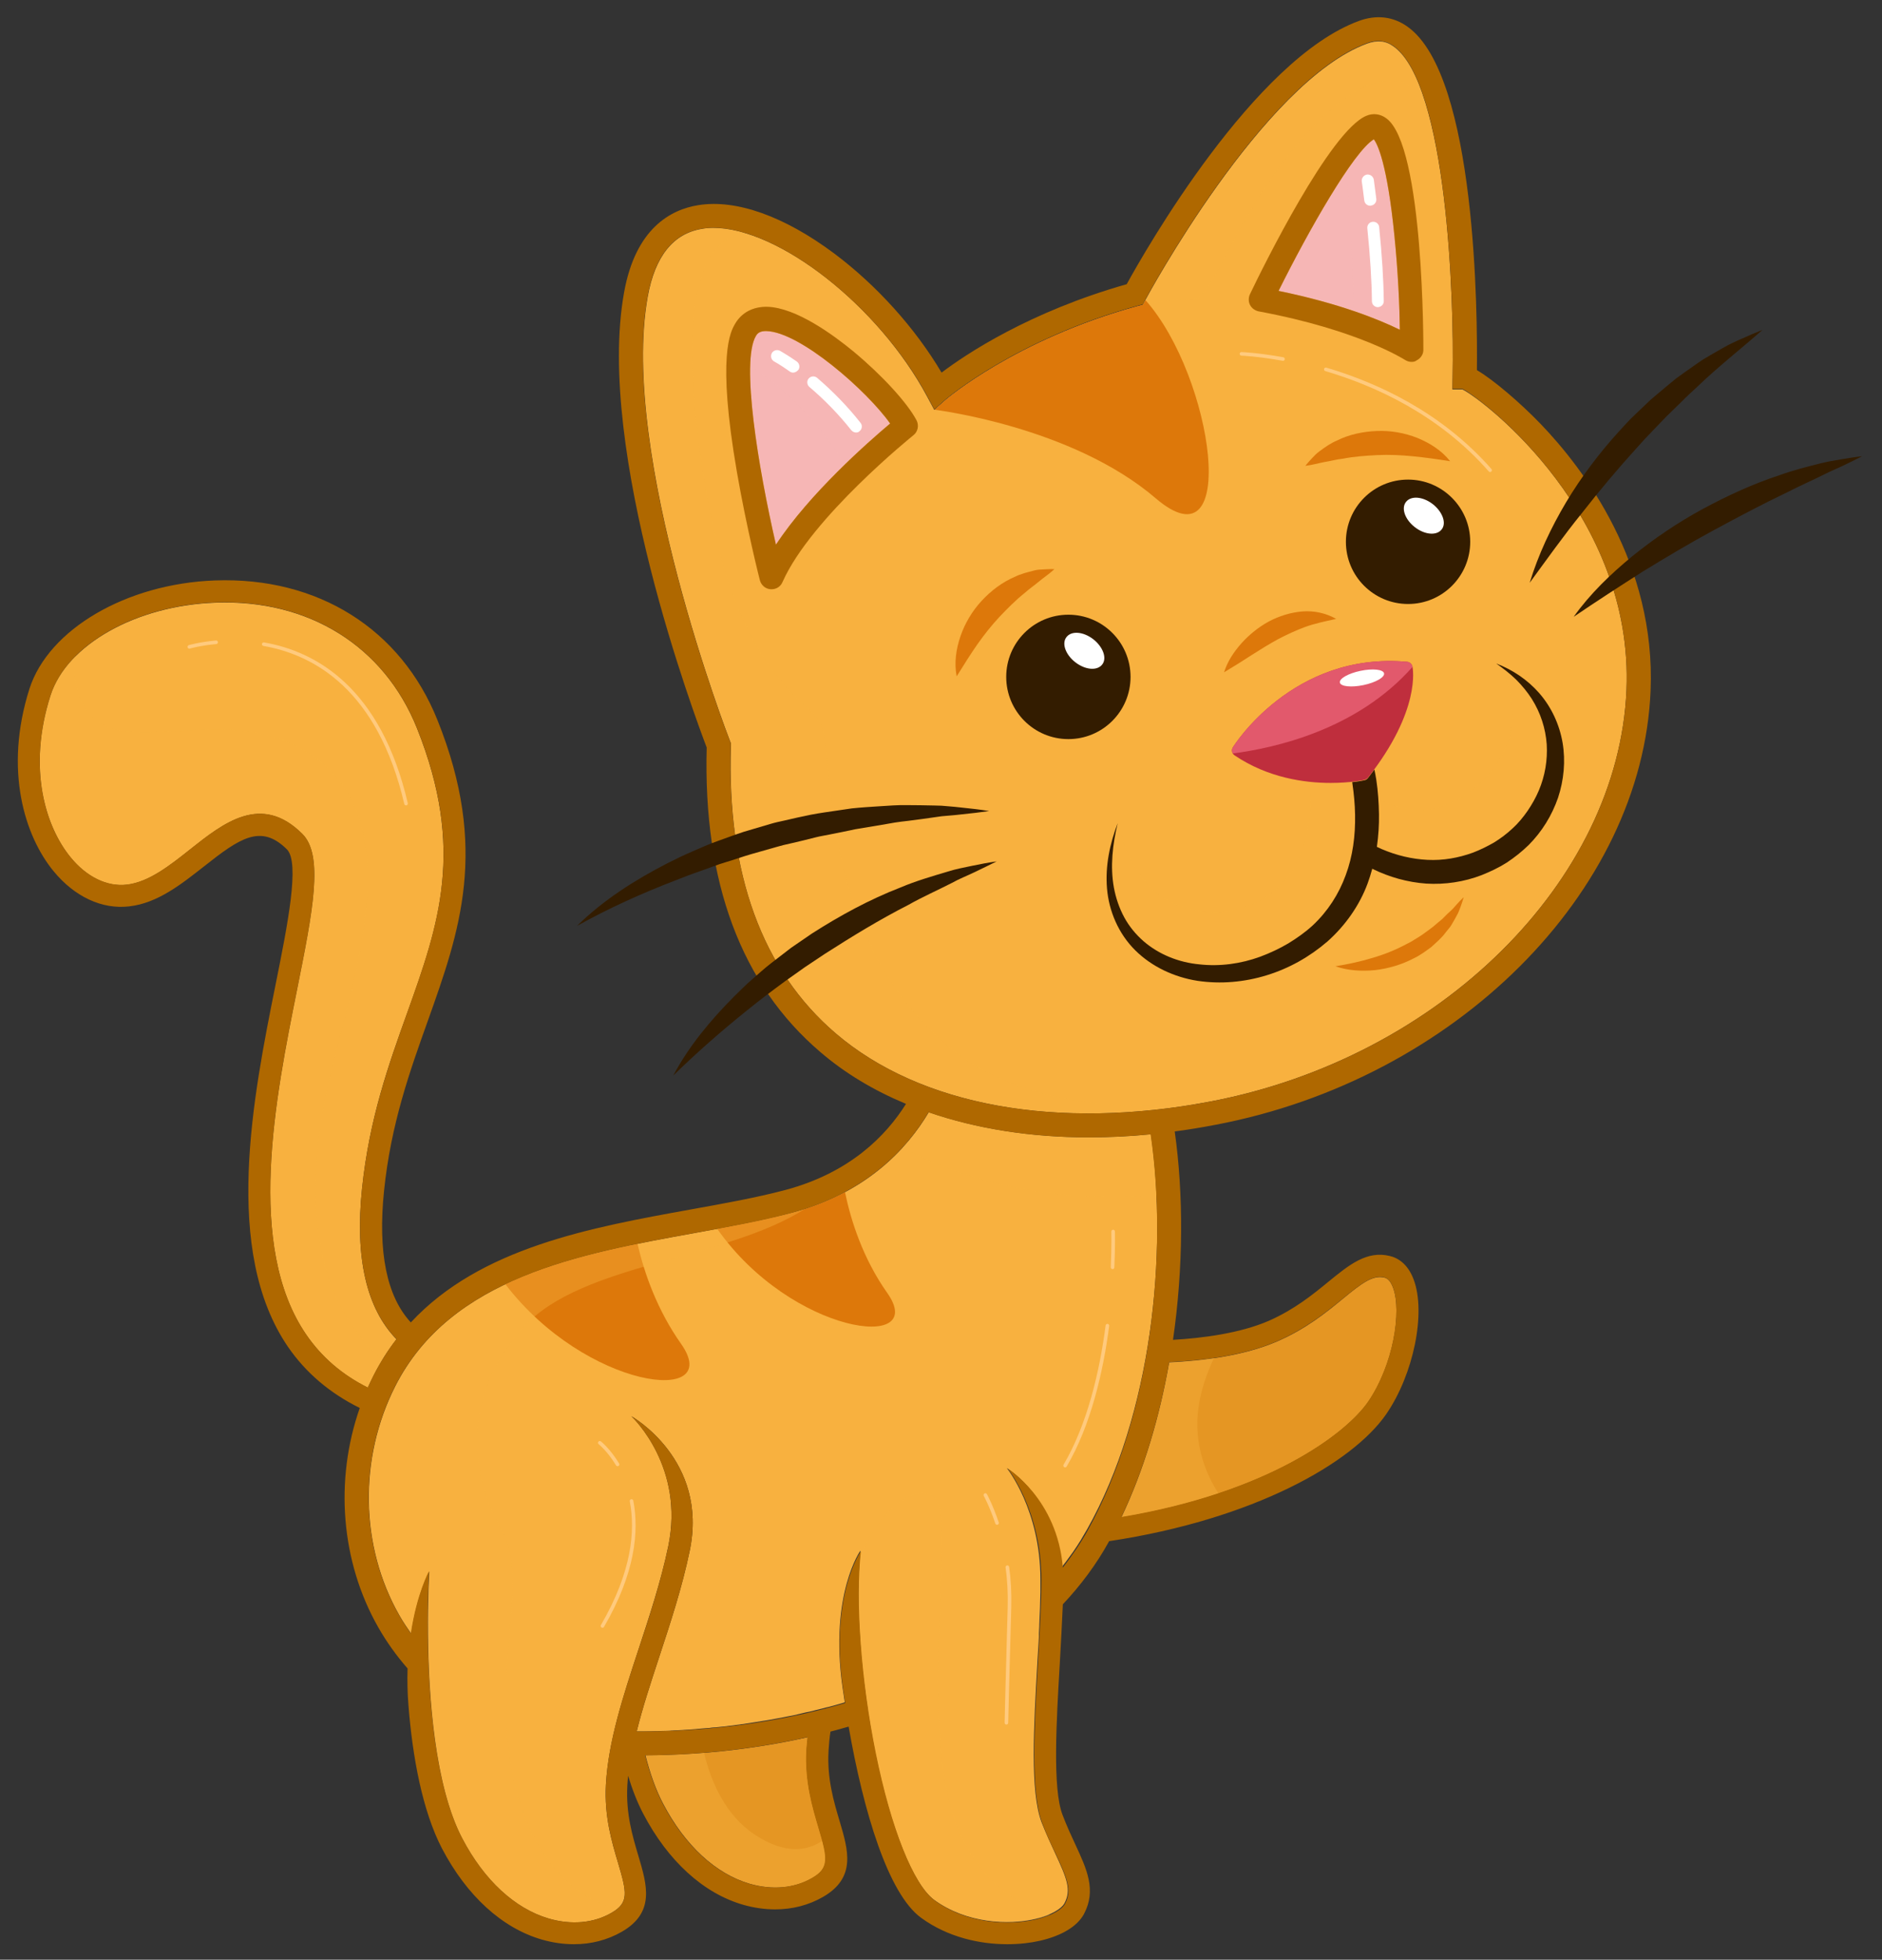 <?xml version="1.0" encoding="utf-8"?>
<!-- Generator: Adobe Illustrator 24.2.0, SVG Export Plug-In . SVG Version: 6.00 Build 0)  -->
<svg version="1.1" id="Layer_1" xmlns="http://www.w3.org/2000/svg" xmlns:xlink="http://www.w3.org/1999/xlink" x="0px" y="0px"
	 viewBox="0 0 984 1024" style="enable-background:new 0 0 984 1024;" xml:space="preserve">
<rect x="0" y="0" width="984" height="1024" fill="#333333" stroke="none"/>
<style type="text/css">
	.st0{fill:#F8B13F;}
	.st1{fill:#DD780A;}
	.st2{fill:#E59623;}
	.st3{opacity:0.4;fill:#F8B13F;}
	.st4{fill:none;stroke:#FFCA7D;stroke-width:1.878;stroke-linecap:round;stroke-linejoin:round;stroke-miterlimit:10;}
	.st5{fill:#AF6800;}
	.st6{fill:#331C00;}
	.st7{fill:#FFFFFF;}
	.st8{fill:#BF2E3D;}
	.st9{fill:#E2596C;}
	.st10{fill:#F6B6B5;}
	.st11{opacity:0.4;fill:#F6B6B5;}
</style>
<g>
	<g>
		<path class="st0" d="M601.7,592.7c-11,1.1-21.9,1.6-32.4,1.6c-30.4,0-58.7-4.5-83.7-13.1c-11.4,19.2-32.8,42.3-71.8,52.6
			c-15.6,4.1-32.6,7.2-50.6,10.5c-59.8,10.8-127.6,23.1-156.5,80c-19.2,37.8-18.4,83.7,2.1,119.7c1,1.8,2.1,3.5,3.2,5.2
			c1,1.5,2,2.9,3,4.4c3.1-21.1,9.5-32.5,9.5-32.5c0,0.4-0.9,14.1-0.7,33.3l0,0c0.3,31.8,3.5,78.8,17.9,106.2
			c11.4,21.8,27.5,36.7,45.3,41.9c11.8,3.4,23.4,2.4,32.7-3c9.2-5.3,8.1-10.5,3.4-26.3c-3.2-10.7-7.2-24.1-6.3-40.7
			c1.3-22.7,8.9-45.9,17-70.5c5.7-17.4,11.7-35.4,15.6-54c8.6-41.2-18.1-66.9-19.3-68c0,0,40.5,22.7,30.5,70.4
			c-4,19.3-10.1,37.6-15.9,55.3c-4.4,13.4-8.7,26.4-11.8,39c0.9,0,1.8,0,2.7,0c2.3,0,4.7,0,7-0.1c0.8,0,1.6,0,2.4-0.1
			c1.5,0,3.1-0.1,4.6-0.1c0.4,0,0.9,0,1.3-0.1c0.5,0,1,0,1.5-0.1c1.4-0.1,2.8-0.1,4.2-0.2c0.5,0,0.9-0.1,1.4-0.1
			c0.6,0,1.1-0.1,1.7-0.1c1.3-0.1,2.7-0.2,4-0.3c0.3,0,0.7-0.1,1-0.1c0.7-0.1,1.5-0.1,2.2-0.2c1.3-0.1,2.6-0.2,3.9-0.3
			c0.2,0,0.5,0,0.7-0.1c0.8-0.1,1.7-0.2,2.5-0.2c1.3-0.1,2.6-0.3,3.9-0.4c1.1-0.1,2.2-0.2,3.3-0.4c1.3-0.1,2.6-0.3,3.9-0.5
			c1-0.1,2-0.2,2.9-0.4c0.1,0,0.2,0,0.3,0c1.3-0.2,2.6-0.4,3.9-0.6c1-0.2,2.1-0.3,3.1-0.5c1.5-0.2,3-0.5,4.4-0.7c0,0,0.1,0,0.1,0
			c1-0.2,1.9-0.3,2.9-0.5c2.2-0.4,4.3-0.8,6.5-1.2c1-0.2,2-0.4,3-0.6c1.4-0.3,2.7-0.5,4.1-0.8c0.2-0.1,0.5-0.1,0.7-0.2
			c0.8-0.2,1.7-0.4,2.5-0.6c1.2-0.3,2.5-0.6,3.7-0.8c0.7-0.2,1.4-0.3,2.1-0.5c0.4-0.1,0.7-0.2,1.1-0.3c1.2-0.3,2.5-0.6,3.7-0.9
			c1.1-0.3,2.1-0.6,3.2-0.8c1.2-0.3,2.5-0.7,3.7-1c1-0.3,2.1-0.6,3.1-0.9c0.6-0.2,1.1-0.3,1.6-0.5c-0.4-2.7-0.8-5.4-1.2-8
			c-6.8-48.6,9.4-71.3,9.4-71.3c-0.2,1.5-0.3,3-0.4,4.6c0,0.5-0.1,0.9-0.1,1.4c-0.1,1.2-0.2,2.4-0.2,3.6c0,0.5-0.1,1-0.1,1.5
			c-0.1,1.7-0.1,3.3-0.2,5.1c0,0.2,0,0.5,0,0.7c0,1.5-0.1,3.1-0.1,4.6c0,0.6,0,1.3,0,1.9c0,1.2,0,2.5,0,3.8c0,0.7,0,1.3,0,2
			c0,1.8,0.1,3.6,0.2,5.5c0,0.6,0.1,1.2,0.1,1.8c0.1,1.3,0.1,2.7,0.2,4c0,0.9,0.1,1.7,0.2,2.6c0.1,1.2,0.1,2.3,0.2,3.5
			c0.1,0.9,0.1,1.8,0.2,2.7c0.1,1.7,0.3,3.5,0.4,5.3c0.1,1,0.2,2,0.3,3c0.1,1.1,0.2,2.3,0.3,3.4c0.1,1,0.2,2.1,0.3,3.1
			c0.1,1.1,0.2,2.1,0.4,3.2c0.1,1,0.2,2.1,0.4,3.1c0.2,1.8,0.5,3.7,0.7,5.5c0,0,0,0.1,0,0.1c0,0,0,0,0,0c1.3,9.9,3,19.8,4.9,29.5
			c8,39.4,19.8,68.9,30.8,77c17,12.4,39,13.2,52.7,10c9.2-2.1,14.1-5.7,15.4-8.1c3.8-7.1,1.3-13.1-4.8-26.2
			c-2.2-4.7-4.7-10.1-7.1-16.2c-6.1-16-4.1-50.3-2.2-83.6c0.1-1.7,0.2-3.4,0.3-5.1c0.1-1,0.1-2.1,0.2-3.1c0-0.6,0.1-1.2,0.1-1.8
			c0.1-1.2,0.1-2.4,0.2-3.7c0-0.3,0-0.5,0-0.8c0-0.1,0-0.2,0-0.4c0.1-1.4,0.1-2.8,0.2-4.2c0,0,0,0,0-0.1c0-0.1,0-0.2,0-0.3
			c0.3-6,0.5-11.8,0.6-17.2c0,0,0-0.1,0-0.1c0-0.9,0-1.9,0-2.8c0-1.3,0-2.5,0-3.7c0-36.3-17.4-58-17.6-58.2c0,0,25.9,15.9,28.8,51.7
			c1.6-2,3.1-4.1,4.7-6.3c0.4-0.5,0.7-1,1.1-1.5c1.5-2.2,2.9-4.3,4.3-6.6c0-0.1,0.1-0.1,0.1-0.2c1-1.7,2-3.4,3-5.1
			C602.2,739.1,610.7,654.9,601.7,592.7z"/>
		<path class="st1" d="M356.1,702.2c-12.5-17.7-19.2-36.8-22.8-52.3c-23.9,4.9-47.9,11.1-69.1,21.1
			C306.4,726.1,379,734.7,356.1,702.2z"/>
		<path class="st1" d="M375,642.1c38.8,55.2,110.8,64.5,88.9,33.5c-12.7-18-19-37.7-22.1-52.7c-8.1,4.3-17.4,8.1-28,10.9
			C401.6,637,388.6,639.6,375,642.1z"/>
		<path class="st0" d="M207.3,699.8c-15.7-16.1-21.8-42.6-18-78.8c3.8-36.4,13.8-64.5,23.6-91.7c16.4-45.8,30.5-85.4,5.1-148.8
			c-17.2-42.9-56.6-67.4-105.3-65.6c-41.5,1.5-77.8,21.9-86.3,48.6c-12.2,38.1-2.5,68.6,10.5,84.5c8.4,10.3,19.1,15.5,29.4,14.3
			c11.5-1.3,22.6-10.1,33.2-18.5c17.4-13.8,37.1-29.4,58.6-8c11.3,11.3,5.4,40.5-2.7,81c-11.4,56.7-27,134.4,4.7,180.6
			c8.1,11.8,18.8,21,32.2,27.7c1-2.2,2-4.3,3.1-6.5C198.9,711.7,202.9,705.5,207.3,699.8z"/>
		<path class="st0" d="M373,119.1c-2.1,0-4,0.1-5.9,0.5c-15,2.4-24.6,14.3-28.4,35.4c-14.9,82.5,42.4,230.7,43,232.2l0.5,1.2l0,1.3
			C380,456.5,398.5,507.1,437,540c44.4,37.9,115.9,50.8,196.2,35.5c119.7-22.9,213-115.3,217.2-215c3.8-91.2-73.9-151-85.7-157h-5.3
			l0.1-6.4c0.9-41.3-3-152.9-30.9-172.8c-4.1-3-8.5-3.4-13.8-1.5c-54.4,19.9-115.4,132.9-116,134.1l-1.3,2.4l-2.6,0.7
			c-63.9,17.5-100.1,48.7-100.5,49l-5.9,5.2l-3.7-6.9C459.3,159.6,407,119.1,373,119.1z M764.1,203.2L764.1,203.2
			C764.1,203.2,764.1,203.2,764.1,203.2z"/>
		<path class="st2" d="M346.7,942.4c11.4,21.8,27.5,36.7,45.3,41.9c11.8,3.4,23.4,2.4,32.7-3c9.2-5.3,8.1-10.5,3.4-26.3
			c-3.2-10.7-7.2-24.1-6.3-40.7c0.1-2.2,0.3-4.4,0.6-6.6c1.8-0.4,3.5-0.8,5.3-1.2c0,0,0,0,0,0c-29.6,7.1-60.4,10.6-90.2,10.7
			C339.9,926.6,342.9,935.2,346.7,942.4z"/>
		<path class="st2" d="M728.3,672.7c-1.1-2.9-2.6-4.7-4.4-5.1c-6.1-1.5-11.8,2.8-22,11.2c-8.5,7-19.1,15.6-34.1,22.1
			c-17.5,7.6-39.6,10.2-56.5,11c-5,28.4-13.2,56.2-25,81c0,0,0,0,0,0c76.9-12.9,117.4-43.6,129-60.3
			C728.5,713.4,733.1,685.2,728.3,672.7z"/>
		<path class="st3" d="M437,540c42.9,36.6,111.1,49.9,188.1,36.9c-41.6,3.3-93.9-0.3-129.8-30.6c-68.2-57.7-58.7-152-66.1-167.8
			c-7.3-15.7-50.3-24.1-65-157.3c-8.3-75.1,6.8-96.5,24.9-99.6c-5.7-1.7-11.1-2.6-16.1-2.6c-2.1,0-4,0.1-5.9,0.5
			c-15,2.4-24.6,14.3-28.4,35.4c-14.9,82.5,42.4,230.7,43,232.2l0.5,1.2l0,1.3C380,456.5,398.5,507.1,437,540z"/>
		<path class="st3" d="M728.7,24.2c-4.1-3-8.5-3.4-13.8-1.5c-54.4,19.9-115.4,132.9-116,134.1l-1.3,2.4c0,0,14.4-2.9,26.3-2.9
			c11.9,0,23.8-53.8,69.2-96.5c25-23.5,41.1-19.4,50.5-11C739.7,37.3,734.8,28.6,728.7,24.2z"/>
		<path class="st3" d="M160.1,697.3c8.1,11.8,18.8,21,32.2,27.7c1-2.2,2-4.3,3.1-6.5c1.4-2.8,2.9-5.4,4.5-8
			c-48.5-43.2-35.8-115.7-24.8-158.7c14-54.5,35-124.4-11.2-156.6c-46.1-32.2-102.1,5.6-120.2-26.6c-4.5-8-5.4-17-4.2-26
			c-6.3,6.2-10.8,13.2-13.2,20.7c-12.2,38.1-2.5,68.6,10.5,84.5c8.4,10.3,19.1,15.5,29.4,14.3c11.5-1.3,22.6-10.1,33.2-18.5
			c17.4-13.8,37.1-29.4,58.6-8c11.3,11.3,5.4,40.5-2.7,81C144,573.4,128.4,651.1,160.1,697.3z"/>
		<path class="st3" d="M241.5,960.6c11.4,21.8,27.5,36.7,45.3,41.9c11.8,3.4,23.4,2.4,32.7-3c1.2-0.7,2.2-1.4,3.1-2.1
			c-15.6-4.1-37.1-16.4-49.5-51.7c-21-59.8,5.2-118.5-10.5-145.7c-15.7-27.3-23.1-69.2,11.5-106.9c30.2-33,104.5-34.7,146.6-61.3
			c-2.2,0.7-4.5,1.4-6.9,2c-15.6,4.1-32.6,7.2-50.6,10.5c-59.8,10.8-127.6,23.1-156.5,80c-19.2,37.8-18.4,83.7,2.1,119.7
			c1.9,3.3,4,6.5,6.1,9.5c3.1-21.1,9.5-32.5,9.5-32.5C224.3,822,218.4,916.4,241.5,960.6z"/>
		<path class="st1" d="M598.9,156.8l-1.3,2.4l-2.6,0.7c-63.9,17.5-100.1,48.7-100.5,49l-5.9,5.2c0,0,71.7,8.6,115.7,46.3
			C648.4,298.1,634.7,197.2,598.9,156.8z"/>
		<path class="st3" d="M604.7,624.6c-0.5-11.1-1.5-21.8-2.9-31.9c-11,1.1-21.9,1.6-32.4,1.6c-30.4,0-58.7-4.5-83.7-13.1
			c-3.6,6-8.1,12.4-13.8,18.6C499.4,614.4,543.4,629.2,604.7,624.6z"/>
		<g>
			<path class="st4" d="M137.9,336.6c26.9,4.7,60.4,23.3,74.4,83.3"/>
			<path class="st4" d="M99,338c0,0,5.4-1.6,14-2.4"/>
		</g>
		<g>
			<path class="st4" d="M330.2,784.3c3,15.6,1.1,37.3-15.2,65.3"/>
			<path class="st4" d="M313.6,753.9c0,0,4.7,3.7,9.3,11.3"/>
		</g>
		<path class="st3" d="M637.1,780.4c-5.5-8.5-10.2-19.5-11-32.8c-0.8-13.2,3.2-26.5,8.6-38c-8.2,1.2-16.2,1.9-23.3,2.2
			c-5,28.4-13.2,56.2-25,81c0,0,0,0,0,0C605.5,789.6,622.3,785.3,637.1,780.4z"/>
		<g>
			<path class="st4" d="M526.7,818.9c0.9,6.4,1.3,13.5,1.1,21c-1,34.6-1.6,60.3-1.6,60.3"/>
			<path class="st4" d="M515.2,781.2c0,0,3,5.4,6.1,14.6"/>
		</g>
		<g>
			<path class="st4" d="M579,692.7c-3.1,23.8-9.5,51.7-22.1,73.1"/>
			<path class="st4" d="M582,643.5c0,0,0.2,7.3-0.3,18.7"/>
		</g>
		<g>
			<path class="st4" d="M693.2,193c26.4,7.8,59.8,23,85.9,52.7"/>
			<path class="st4" d="M649.1,184.9c0,0,8.5,0.3,21.7,2.7"/>
		</g>
		<path class="st3" d="M346.7,942.4c11.4,21.8,27.5,36.7,45.3,41.9c11.8,3.4,23.4,2.4,32.7-3c7.7-4.4,8.2-8.9,5.3-19.5
			c-7.2,5-18.8,7.8-35.3-3.1c-15.5-10.2-23-27.8-26.6-42.8c-10.3,0.8-20.5,1.3-30.6,1.3C339.9,926.6,342.9,935.2,346.7,942.4z"/>
		<path class="st3" d="M549,1000.4c-16.5-5.1-35.3-16.6-46.7-41.7c-23.8-52.4-2.8-160.1-12.6-174.8c-7.6-11.3-29.7,3.2-40,30
			c-2.3,26.2,0.8,65.6,8.1,101.9c8,39.4,19.8,68.9,30.8,77c17,12.4,39,13.2,52.7,10C544.4,1002.2,546.9,1001.4,549,1000.4z"/>
		<path class="st5" d="M805.5,221.5c-10.6-11-24.6-23-33.3-28.1c0.3-27.7-0.1-153.6-36.2-179.4c-7.5-5.4-16.3-6.4-25.4-3.1
			C655.6,31,598.6,131.2,589.1,148.5c-50.8,14.4-84,36.5-96.8,46.2c-13.8-23.3-34-45.7-56.2-62.3c-26-19.4-51.2-28.4-71-25.2
			c-14.4,2.3-32.8,12.1-38.8,45.6c-15,82.9,37.3,222.3,43.2,237.8c-1.9,70.3,18,123.8,59.4,159.1c12.9,11.1,28,20.1,44.8,27.1
			c-10.4,16.6-29.3,36-63.1,45c-15.1,4-31.8,7-49.6,10.2c-52.1,9.4-109.9,19.9-146.2,59c-12.6-13.6-17.3-36.7-14-68.8
			c3.6-35,13.5-62.5,23-89.1c16.4-46.1,32-89.5,4.9-156.9c-19.1-47.6-62.6-74.9-116.4-72.9c-46.2,1.7-86.9,25.5-96.9,56.6
			C1.9,402.4,13,437,28,455.2c11,13.4,25.4,20.1,39.6,18.4c14.8-1.7,27.1-11.5,39.1-20.9c18.6-14.7,29.7-22.4,43.3-8.9
			c6.9,6.9,0.4,39.3-5.9,70.6c-11.8,58.7-27.9,139.2,6.5,189.4c9.3,13.5,21.9,24.2,37.5,31.9c-13.2,37.7-9.9,80.2,9.6,114.5
			c4.5,7.9,9.7,15.1,15.4,21.6c-0.2,6.1-0.1,12.7,0.5,19.8c2.1,26.3,7.2,54.5,17.5,74.3c12.9,24.6,31.4,41.6,52.3,47.6
			c5.6,1.6,11.2,2.4,16.7,2.4c9,0,17.5-2.2,25-6.5c17.5-10.1,13.2-24.4,8.7-39.6c-3.1-10.4-6.6-22.1-5.8-36.7
			c0.1-1.7,0.2-3.5,0.4-5.2c2.2,7.2,4.8,13.9,7.9,19.8c12.9,24.6,31.4,41.6,52.3,47.6c5.6,1.6,11.2,2.4,16.7,2.4
			c9,0,17.5-2.2,25-6.5c17.5-10.1,13.2-24.4,8.7-39.6c-3.1-10.4-6.6-22.1-5.8-36.7c0.2-3.3,0.5-6.7,1-10.1c-4,1-8,2-12,2.9
			c-0.2,2.2-0.4,4.4-0.6,6.6c-0.9,16.6,3.1,29.9,6.3,40.7c4.7,15.8,5.8,21.1-3.4,26.3c-9.3,5.4-20.9,6.4-32.7,3
			c-17.8-5.2-33.9-20.1-45.3-41.9c-3.8-7.3-6.8-15.9-9.2-25.2c35.2-0.2,71.9-5,106.4-15c7.8,44.6,20.7,87.4,37.9,99.9
			c14,10.2,30.7,13.8,45.1,13.8c6.3,0,12.1-0.7,17-1.8c11.4-2.6,19.5-7.5,23-13.9c6.7-12.5,1.5-23.6-4.5-36.5
			c-2.1-4.5-4.5-9.7-6.7-15.5c-5.2-13.7-3.2-48.3-1.4-78.8c0.6-10.9,1.2-21.5,1.6-31.1c9.3-9.9,17.5-20.8,24.1-32.8
			c0-0.1,0.1-0.1,0.1-0.2c0,0,0,0,0,0c75.7-11.4,127.2-40.8,144.9-66.4c14.3-20.8,20.9-53,14.3-70.4c-3.1-8.3-8.5-11.3-12.4-12.2
			c-12-3-21.3,4.6-32.1,13.4c-8.4,6.9-17.9,14.6-31.3,20.5c-15.1,6.5-34.5,9-50,9.9c0,0,0,0,0,0c5.5-38,5.5-76.3,0.9-108.9
			c7.1-0.9,14.2-2.1,21.5-3.5C760.9,563.9,858.6,466.4,863,361C865.8,294.7,828.2,245.1,805.5,221.5z M160.1,697.3
			c-31.7-46.2-16.1-123.9-4.7-180.6c8.1-40.5,14-69.7,2.7-81c-21.4-21.4-41.2-5.8-58.6,8c-10.7,8.5-21.7,17.2-33.2,18.5
			c-10.3,1.2-21-4-29.4-14.3c-13.1-15.9-22.7-46.4-10.5-84.5c8.5-26.7,44.8-47.1,86.3-48.6c48.7-1.8,88.1,22.8,105.3,65.6
			c25.4,63.3,11.3,102.9-5.1,148.8c-9.7,27.2-19.8,55.4-23.6,91.7c-3.8,36.3,2.3,62.7,18,78.8c-4.4,5.7-8.4,12-11.9,18.8
			c-1.1,2.1-2.1,4.3-3.1,6.5C178.9,718.3,168.2,709.1,160.1,697.3z M568.8,799.5c-3.8,6.9-8.3,13.4-13.1,19.6
			c-2.9-35.8-28.8-51.7-28.8-51.7c0.2,0.2,17.6,21.9,17.6,58.2c0,12.5-0.9,27.4-1.8,43.3c-1.9,33.2-3.9,67.6,2.2,83.6
			c2.3,6.2,4.8,11.5,7.1,16.2c6.1,13,8.6,19.1,4.8,26.2c-1.3,2.4-6.1,6-15.4,8.1c-13.7,3.1-35.8,2.4-52.7-10
			c-11-8-22.8-37.5-30.8-77c-7.7-37.9-10.7-79.3-7.8-105.4c0,0-16.2,22.7-9.4,71.3c0.4,2.7,0.8,5.4,1.2,8
			c-34.3,10.1-71.1,14.8-106.3,14.8c-0.9,0-1.8,0-2.7,0c3.1-12.6,7.4-25.6,11.8-39c5.8-17.7,11.9-36,15.9-55.3
			c10-47.7-30.5-70.4-30.5-70.4c1.1,1.1,27.9,26.8,19.3,68c-3.9,18.6-9.8,36.6-15.6,54c-8.1,24.6-15.8,47.9-17,70.5
			c-0.9,16.6,3.1,29.9,6.3,40.7c4.7,15.8,5.8,21.1-3.4,26.3c-9.3,5.4-20.9,6.4-32.7,3c-17.8-5.2-33.9-20.1-45.3-41.9
			C218.4,916.4,224.3,822,224.3,821c0,0-6.3,11.4-9.5,32.5c-2.2-3.1-4.2-6.2-6.1-9.5c-20.5-36-21.3-81.9-2.1-119.7
			c29-56.9,96.7-69.2,156.5-80c18-3.3,35-6.3,50.6-10.5c39-10.4,60.4-33.4,71.8-52.6c25,8.6,53.3,13.1,83.7,13.1
			c10.6,0,21.4-0.5,32.4-1.6C610.7,654.9,602.2,739.1,568.8,799.5z M667.8,700.8c14.9-6.5,25.5-15.1,34.1-22.1
			c10.3-8.4,15.9-12.7,22-11.2c1.8,0.5,3.3,2.2,4.4,5.1c4.7,12.5,0.1,40.7-13,59.8c-11.5,16.7-52,47.4-129,60.3c0,0,0,0,0,0
			c11.8-24.8,20-52.6,25-81C628.3,711,650.3,708.4,667.8,700.8z M850.4,360.5c-4.2,99.7-97.5,192.1-217.2,215
			c-80.3,15.3-151.9,2.4-196.2-35.5c-38.5-32.9-57-83.5-54.9-150.4l0-1.3l-0.5-1.2c-0.6-1.5-57.9-149.6-43-232.2
			c3.8-21.1,13.4-33,28.4-35.4c1.9-0.3,3.9-0.5,5.9-0.5c33.9,0,86.3,40.6,111.9,88l3.7,6.9l5.9-5.2c0.4-0.3,36.6-31.5,100.5-49
			l2.6-0.7l1.3-2.4c0.6-1.1,61.5-114.1,116-134.1c5.3-1.9,9.6-1.4,13.8,1.5c27.9,19.9,31.8,131.5,30.9,172.8l-0.1,6.4h5.3
			C776.5,209.5,854.2,269.3,850.4,360.5z"/>
	</g>
	<g>
		<g>
			<g>
				<g>
					<g>
						<g>
							<circle class="st6" cx="558.6" cy="353.7" r="32.5"/>
							<path class="st7" d="M562.3,346.1c5.2,4,11.4,4.5,14,1.1c2.6-3.3,0.4-9.2-4.7-13.2c-5.2-4-11.4-4.5-14-1.1
								C555,336.2,557.1,342.1,562.3,346.1z"/>
						</g>
						<g>
							<path class="st6" d="M703.7,283.1c0,18,14.6,32.5,32.5,32.5c18,0,32.5-14.6,32.5-32.5s-14.6-32.5-32.5-32.5
								C718.2,250.6,703.7,265.2,703.7,283.1z"/>
							<path class="st7" d="M739.8,275.5c5.2,4,11.4,4.5,14,1.1c2.6-3.3,0.4-9.2-4.7-13.2c-5.2-4-11.4-4.5-14-1.1
								C732.5,265.6,734.6,271.5,739.8,275.5z"/>
						</g>
					</g>
					<g>
						<path class="st1" d="M698.2,504.9c6.8-1.1,13.3-2.5,19.5-4.4c6.2-1.8,12.1-4.2,17.7-7.2c1.4-0.7,2.8-1.4,4.1-2.3
							c1.3-0.8,2.7-1.6,4-2.5c2.5-1.9,5.2-3.6,7.6-5.8c1.2-1.1,2.6-2,3.7-3.2c1.1-1.2,2.3-2.3,3.5-3.4c1.3-1.1,2.3-2.4,3.4-3.6
							c1.1-1.2,2.3-2.5,3.6-3.7c-0.5,1.7-1,3.3-1.6,4.9c-0.6,1.6-1.2,3.3-2.1,4.8c-0.8,1.5-1.7,3.1-2.6,4.6l-0.7,1.1l-0.8,1
							l-1.7,2.1c-2.1,2.9-4.9,5.2-7.5,7.6c-2.9,2.1-5.8,4.3-9,5.8c-6.3,3.3-13.3,5.4-20.3,6.2C712,507.6,704.8,507.2,698.2,504.9z"
							/>
						<g>
							<g>
								<g>
									<g>
										<path class="st3" d="M708.6,408.3c0.1,0,0.2,0,0.3,0C708.7,408.3,708.6,408.3,708.6,408.3z"/>
										<path class="st3" d="M710.1,408.1C710.1,408.1,710.1,408.1,710.1,408.1C710.1,408.1,710.1,408.1,710.1,408.1z"/>
										<path class="st3" d="M711.4,407.9c0,0-0.1,0-0.1,0C711.3,407.9,711.3,407.9,711.4,407.9z"/>
										<path class="st3" d="M707,408.5c-3,0.3-6.8,0.6-11.3,0.6c-3.5,0-7.3-0.2-11.3-0.6c5.3,46.4-22.9,71.8-56.9,67.5
											c-37.2-4.7-42.8-46.8-43-46.1c-2.7,11.1-4,22.7-2,33.7c1,5.5,2.8,10.7,5.4,15.5c2.6,4.8,6.1,9,10.1,12.5
											c8.1,7.1,18.6,11.1,29.2,12.1c10.7,1.1,21.6-0.3,31.8-4c5.1-1.9,9.9-4.2,14.6-6.9c4.6-2.8,9-5.9,12.9-9.5
											c7.8-7.2,13.5-16.3,17.2-26.2c3.6-9.9,5.1-20.8,4.9-31.6c-0.1-5.4-0.6-10.9-1.4-16.3C707.1,409,707.1,408.7,707,408.5z"/>
										<path class="st3" d="M712.2,407.8C712.2,407.8,712.2,407.8,712.2,407.8C712.2,407.8,712.2,407.8,712.2,407.8
											C712.2,407.8,712.2,407.8,712.2,407.8z"/>
									</g>
									<path class="st3" d="M721,425.3c0,5.7-0.3,11.4-1.1,17c0.9,0.4,1.7,0.8,2.6,1.2c7.7,3.3,15.8,5.2,23.9,5.6
										c8.1,0.4,16.2-1,23.8-3.8c3.8-1.4,7.5-3.2,11-5.3c3.4-2.1,6.7-4.6,9.6-7.3c3-2.7,5.6-5.8,7.9-9.2c2.3-3.3,4.3-6.9,5.9-10.7
										c3.1-7.5,4.6-15.8,4.1-24.1c-0.6-8.2-3.2-16.4-7.8-23.7c-2.3-3.6-5.1-6.9-8.2-10.1c-3.2-3.1-6.7-5.8-10.4-8.4
										c5.4,6.5,20.3,37-9.6,63.7c-22.8,20.4-43.5,12.1-52,7C720.8,420.1,721,422.7,721,425.3z"/>
								</g>
								<path class="st6" d="M804.8,362.2c-6.2-7.1-14.1-12.3-22.5-15.5c3.7,2.6,7.2,5.3,10.4,8.4c3.1,3.1,5.9,6.5,8.2,10.1
									c4.6,7.3,7.2,15.4,7.8,23.7c0.5,8.3-0.9,16.5-4.1,24.1c-1.6,3.8-3.6,7.3-5.9,10.7c-2.3,3.3-4.9,6.5-7.9,9.2
									c-3,2.8-6.2,5.2-9.6,7.3c-3.5,2-7.1,3.8-11,5.3c-7.7,2.8-15.7,4.2-23.8,3.8c-8.1-0.4-16.2-2.3-23.9-5.6
									c-0.9-0.4-1.7-0.8-2.6-1.2c0.8-5.7,1.2-11.4,1.1-17c-0.1-6-0.5-12.1-1.4-18c-0.3-1.8-0.6-3.6-1-5.4
									c-1.1,1.5-2.2,2.9-3.4,4.5c-0.5,0.6-1.1,1-1.8,1.1c-0.4,0.1-2.7,0.6-6.4,1c0,0.2,0.1,0.5,0.1,0.7c0.8,5.4,1.3,10.8,1.4,16.3
									c0.2,10.9-1.2,21.7-4.9,31.6c-3.6,9.9-9.4,18.9-17.2,26.2c-3.9,3.6-8.3,6.7-12.9,9.5c-4.6,2.7-9.5,5-14.6,6.9
									c-10.1,3.7-21.1,5.2-31.8,4c-10.7-1-21.1-5.1-29.2-12.1c-4-3.5-7.5-7.7-10.1-12.5c-2.6-4.8-4.4-10.1-5.4-15.5
									c-2-11-0.7-22.6,2-33.7c-4.1,10.7-6.6,22.3-5.6,34.2c1,11.8,6,23.6,14.8,32.3c8.7,8.6,20.4,14,32.5,15.9
									c12.1,1.8,24.5,0.7,36.2-2.9c11.7-3.6,22.4-9.6,31.8-17.7c9.2-8.2,16.7-18.7,21-30.4c0.9-2.5,1.7-5,2.4-7.6
									c0.1,0.1,0.2,0.1,0.3,0.2c8.6,4.2,18.1,6.9,27.9,7.6c9.8,0.6,19.8-0.9,28.9-4.4c4.5-1.8,9-3.9,13.1-6.5
									c4.1-2.7,8-5.8,11.5-9.2c7-7,12.2-15.5,15.4-24.7c3.1-9.3,4-19.3,2.4-28.8C815.3,378.3,811,369.3,804.8,362.2z"/>
							</g>
							<g>
								<path class="st8" d="M738.5,348.3c-0.3-1.3-1.4-2.4-2.8-2.5c-59.9-5.4-90.8,44.2-91.1,44.7c-0.9,1.4-0.5,3.3,0.9,4.2
									c17.5,11.8,36.7,14.4,50.2,14.4c10.1,0,17-1.4,17.7-1.6c0.7-0.2,1.4-0.6,1.8-1.1C743,371.2,738.7,349.2,738.5,348.3z"/>
								<path class="st9" d="M738.5,348.5c0-0.1,0-0.2,0-0.2c-0.3-1.3-1.4-2.4-2.8-2.5c-59.9-5.4-90.8,44.2-91.1,44.7
									c-0.6,1-0.6,2.3,0,3.2C666.3,390.9,709.5,381.4,738.5,348.5z"/>
								
									<ellipse transform="matrix(0.979 -0.205 0.205 0.979 -57.481 153.333)" class="st7" cx="711.9" cy="354.3" rx="11.8" ry="3.8"/>
							</g>
						</g>
					</g>
				</g>
				<g>
					<g>
						<path class="st6" d="M301.7,483.8c13.7-13.5,30.1-23.9,47.2-32.7l6.5-3.2c2.2-1.1,4.4-2,6.6-3c4.4-1.9,8.8-3.9,13.4-5.5
							c4.5-1.6,9-3.3,13.6-4.8l13.9-4.1c2.3-0.7,4.7-1.2,7-1.7l7-1.6l7.1-1.5c2.4-0.5,4.7-0.8,7.1-1.2c4.8-0.7,9.5-1.4,14.3-2.1
							c4.8-0.5,9.6-0.8,14.4-1.1c4.8-0.3,9.6-0.7,14.4-0.6c4.8,0,9.6,0.1,14.4,0.2l3.6,0.1l3.6,0.3c2.4,0.2,4.8,0.4,7.2,0.7
							c4.8,0.5,9.5,1,14.2,1.8c-4.8,0.7-9.5,1.2-14.2,1.7c-2.4,0.3-4.7,0.5-7.1,0.7l-3.5,0.3l-3.5,0.5c-4.7,0.7-9.3,1.3-14,1.9
							c-2.3,0.3-4.7,0.5-7,0.9l-6.9,1.2l-13.8,2.3c-4.6,1-9.1,1.9-13.7,2.8c-2.3,0.5-4.6,0.8-6.9,1.4l-6.8,1.7l-6.8,1.6
							c-2.3,0.5-4.5,1-6.8,1.7l-13.4,3.8c-4.5,1.3-8.9,2.9-13.3,4.2c-4.5,1.3-8.8,3.1-13.2,4.6c-4.4,1.5-8.8,3.2-13.1,4.9
							C335.5,466.8,318.4,474.5,301.7,483.8z"/>
						<path class="st6" d="M352,562c8.2-15.4,19.5-28.9,31.8-41.3c3.1-3,6.2-6.2,9.5-9c3.3-2.9,6.5-5.8,10-8.5l10.4-8l10.8-7.4
							c14.7-9.4,30.1-17.8,46.4-24.1c8-3.4,16.4-5.8,24.7-8.3c4.1-1.3,8.4-2.1,12.7-3c4.3-0.9,8.5-1.7,12.8-2.3
							c-3.9,2-7.8,3.8-11.7,5.7c-3.9,1.9-7.9,3.4-11.6,5.5c-7.6,3.9-15.4,7.3-22.8,11.5c-15.1,7.7-29.5,16.5-43.7,25.6l-10.5,7
							l-10.3,7.3c-6.8,5-13.6,10.1-20.1,15.4C377.2,538.7,364.4,549.9,352,562z"/>
					</g>
					<g>
						<path class="st6" d="M799.8,304.5c4.5-14.7,11.1-28.7,19-42c7.9-13.2,17.3-25.7,27.7-37.1c2.6-2.8,5.2-5.8,8-8.4l8.4-8
							c2.9-2.5,5.9-5,8.9-7.5c1.5-1.2,3-2.5,4.5-3.7l4.7-3.4c3.2-2.2,6.3-4.5,9.5-6.6c3.3-2,6.7-3.9,10-5.8c1.7-0.9,3.3-1.9,5.1-2.7
							c1.8-0.8,3.5-1.7,5.3-2.4c3.5-1.6,7-3.1,10.6-4.5c-11.6,10.2-23.4,19.4-34.2,29.8l-4.1,3.8c-1.4,1.3-2.7,2.6-4,3.9l-8,7.8
							c-5.1,5.4-10.4,10.6-15.3,16.2c-10,11-19.6,22.4-28.8,34.2C817.6,279.8,808.9,292.1,799.8,304.5z"/>
						<path class="st6" d="M822.8,322.3c8.6-12.1,19.4-22.4,30.7-31.7c11.5-9.3,23.8-17.6,36.7-24.6c13-7,26.4-13.2,40.5-17.8
							c6.9-2.5,14.1-4.3,21.2-6.1c3.6-0.9,7.2-1.5,10.8-2.1c3.6-0.6,7.3-1.2,10.9-1.6c-3.3,1.7-6.6,3.3-9.9,4.9
							c-3.3,1.6-6.7,2.9-9.9,4.6c-6.5,3.2-13.1,6.1-19.5,9.4c-13,6.2-25.6,12.9-38.2,19.7c-12.6,6.8-24.8,14.1-37.1,21.6
							C847.1,306.2,835,314,822.8,322.3z"/>
					</g>
				</g>
			</g>
			<g>
				<g>
					<g>
						<path class="st10" d="M668.5,152c31.7,6.5,52.4,14.9,63.4,20.3c-0.1-11.5-0.9-30-2.8-48.8c-3.8-38.4-9-48.4-10.8-50.7
							C707.7,79.2,684.3,120.2,668.5,152z"/>
						<path class="st11" d="M707.6,162.5c-0.1-11.6-0.7-44.6-3.7-72.9C692.7,105.9,679,131,668.5,152
							C684.2,155.2,697.2,158.9,707.6,162.5z"/>
						<path class="st5" d="M738,189.1c-1.2,0-2.4-0.4-3.5-1.1c-0.2-0.1-24.2-15.6-76.4-25.3c-1.9-0.4-3.6-1.6-4.5-3.3
							c-0.9-1.7-0.9-3.8-0.1-5.6c6.8-14.2,41.9-85.4,60.9-93.3c3.5-1.5,7.3-1,10.4,1.3c19.8,14.2,19.4,120.3,19.4,121.3
							c-0.1,2.2-1.5,4.2-3.5,5.2C740,188.9,739,189.1,738,189.1z M668.5,152c31.7,6.5,52.4,14.9,63.4,20.3
							c-0.1-11.5-0.9-30-2.8-48.8c-3.8-38.4-9-48.4-10.8-50.7C707.7,79.2,684.3,120.2,668.5,152z"/>
					</g>
					<g>
						<path class="st10" d="M405.7,284.6c17.5-26.7,48.3-53.7,59.7-63.3c-12-17-47.1-47.9-64.7-48.3c-0.1,0-0.2,0-0.3,0
							c-3.2,0-4.4,1.2-5.2,2.6C387.3,188.9,396.4,244.2,405.7,284.6z"/>
						<path class="st11" d="M441.8,242.7c-17.2-27.1-35.1-42.4-49.5-51.1c-0.5,23,6.4,62.3,13.5,93
							C415.5,269.7,429.4,254.7,441.8,242.7z"/>
						<path class="st5" d="M403.4,307.9c-0.2,0-0.4,0-0.5,0c-2.7-0.2-4.9-2.1-5.6-4.7c-0.1-0.3-6.9-27.1-12-56.5
							c-10.6-61.2-3.3-73.5-0.9-77.6c3.4-5.8,9.3-8.9,16.7-8.8c15.2,0.4,34.9,14.9,45.3,23.5c14.8,12.3,28,26.7,32.8,35.8
							c1.4,2.7,0.7,6-1.6,7.8c-0.5,0.4-53.5,43.1-68.4,76.6C408.2,306.5,405.9,307.9,403.4,307.9z M400.4,173
							c-3.2,0-4.4,1.2-5.2,2.6c-7.9,13.4,1.2,68.6,10.5,109c17.5-26.7,48.3-53.7,59.7-63.3c-12-17-47.1-47.9-64.7-48.3
							C400.6,173,400.5,173,400.4,173z"/>
					</g>
				</g>
				<g>
					<g>
						<path class="st7" d="M720.4,160.5c-1.7,0-3.1-1.4-3.1-3.1c-0.1-10.6-0.9-23.4-2.4-38.1c-0.2-1.7,1.1-3.3,2.8-3.4
							c1.7-0.2,3.3,1.1,3.4,2.8c1.5,14.9,2.3,27.8,2.4,38.6C723.6,159,722.2,160.4,720.4,160.5C720.4,160.5,720.4,160.5,720.4,160.5
							z"/>
						<path class="st7" d="M716.4,107.5c-1.6,0-2.9-1.2-3.1-2.8c-0.7-6.1-1.3-9.8-1.3-9.9c-0.2-1.7,1-3.3,2.7-3.6
							c1.7-0.2,3.3,1,3.6,2.7c0,0,0.5,3.8,1.3,10c0.2,1.7-1,3.3-2.7,3.5C716.7,107.5,716.5,107.5,716.4,107.5z"/>
					</g>
					<g>
						<path class="st7" d="M447.6,226c-0.9,0-1.8-0.4-2.5-1.2c-6.5-8.2-13.9-15.8-21.9-22.6c-1.3-1.1-1.5-3.1-0.4-4.4
							c1.1-1.3,3.1-1.5,4.4-0.4c8.3,7.1,16,15,22.7,23.5c1.1,1.4,0.9,3.3-0.5,4.4C449,225.8,448.3,226,447.6,226z"/>
						<path class="st7" d="M414.7,194.7c-0.6,0-1.3-0.2-1.8-0.6c-4.9-3.5-8.1-5.2-8.1-5.2c-1.5-0.8-2.1-2.7-1.3-4.3
							c0.8-1.5,2.7-2.1,4.3-1.3c0.1,0.1,3.5,1.9,8.8,5.6c1.4,1,1.8,3,0.8,4.4C416.6,194.2,415.6,194.7,414.7,194.7z"/>
					</g>
				</g>
			</g>
		</g>
		<g>
			<path class="st1" d="M500.2,353.4c-1.4-7-0.3-14.3,2-21c2.3-6.7,6.1-13.1,11-18.4c4.9-5.3,10.8-9.8,17.4-12.6
				c3.2-1.6,6.7-2.4,10.1-3.3c1.7-0.5,3.5-0.5,5.3-0.6c1.8-0.1,3.5-0.2,5.3-0.1c-2.7,2.5-5.5,4.3-8,6.4c-2.5,2.1-5.2,3.9-7.5,6
				c-4.9,3.9-9.1,8.2-13.3,12.6c-4.1,4.4-7.9,9.2-11.5,14.3C507.4,341.9,503.9,347.4,500.2,353.4z"/>
			<path class="st1" d="M758.2,241c-7-1.1-13.3-2-19.6-2.6c-6.2-0.6-12.3-0.9-18.4-0.6c-6,0.3-12.1,0.7-18.2,1.9
				c-3.1,0.3-6.2,1.2-9.4,1.7c-3.3,0.6-6.4,1.6-10.1,2c1.1-1.4,2.3-2.7,3.5-4c1.2-1.3,2.5-2.6,3.9-3.6c2.8-2.1,5.8-4.2,9.1-5.6
				c6.4-3.2,13.6-4.7,20.9-5c7.2-0.3,14.5,1,21.1,3.6C747.6,231.5,753.8,235.4,758.2,241z"/>
			<path class="st1" d="M640,351.3c1.8-5.8,5.2-10.8,9.2-15.3c4-4.4,8.8-8.3,14.1-11.2c5.4-2.9,11.5-4.8,17.6-5.3
				c6.2-0.5,12.5,0.9,17.7,3.9c-6,1.3-11.2,2.4-16.2,4.2c-4.9,1.8-9.6,4-14.2,6.4c-4.6,2.5-9.1,5.3-13.8,8.3
				C649.9,345.2,645.2,348.2,640,351.3z"/>
		</g>
	</g>
</g>
</svg>
